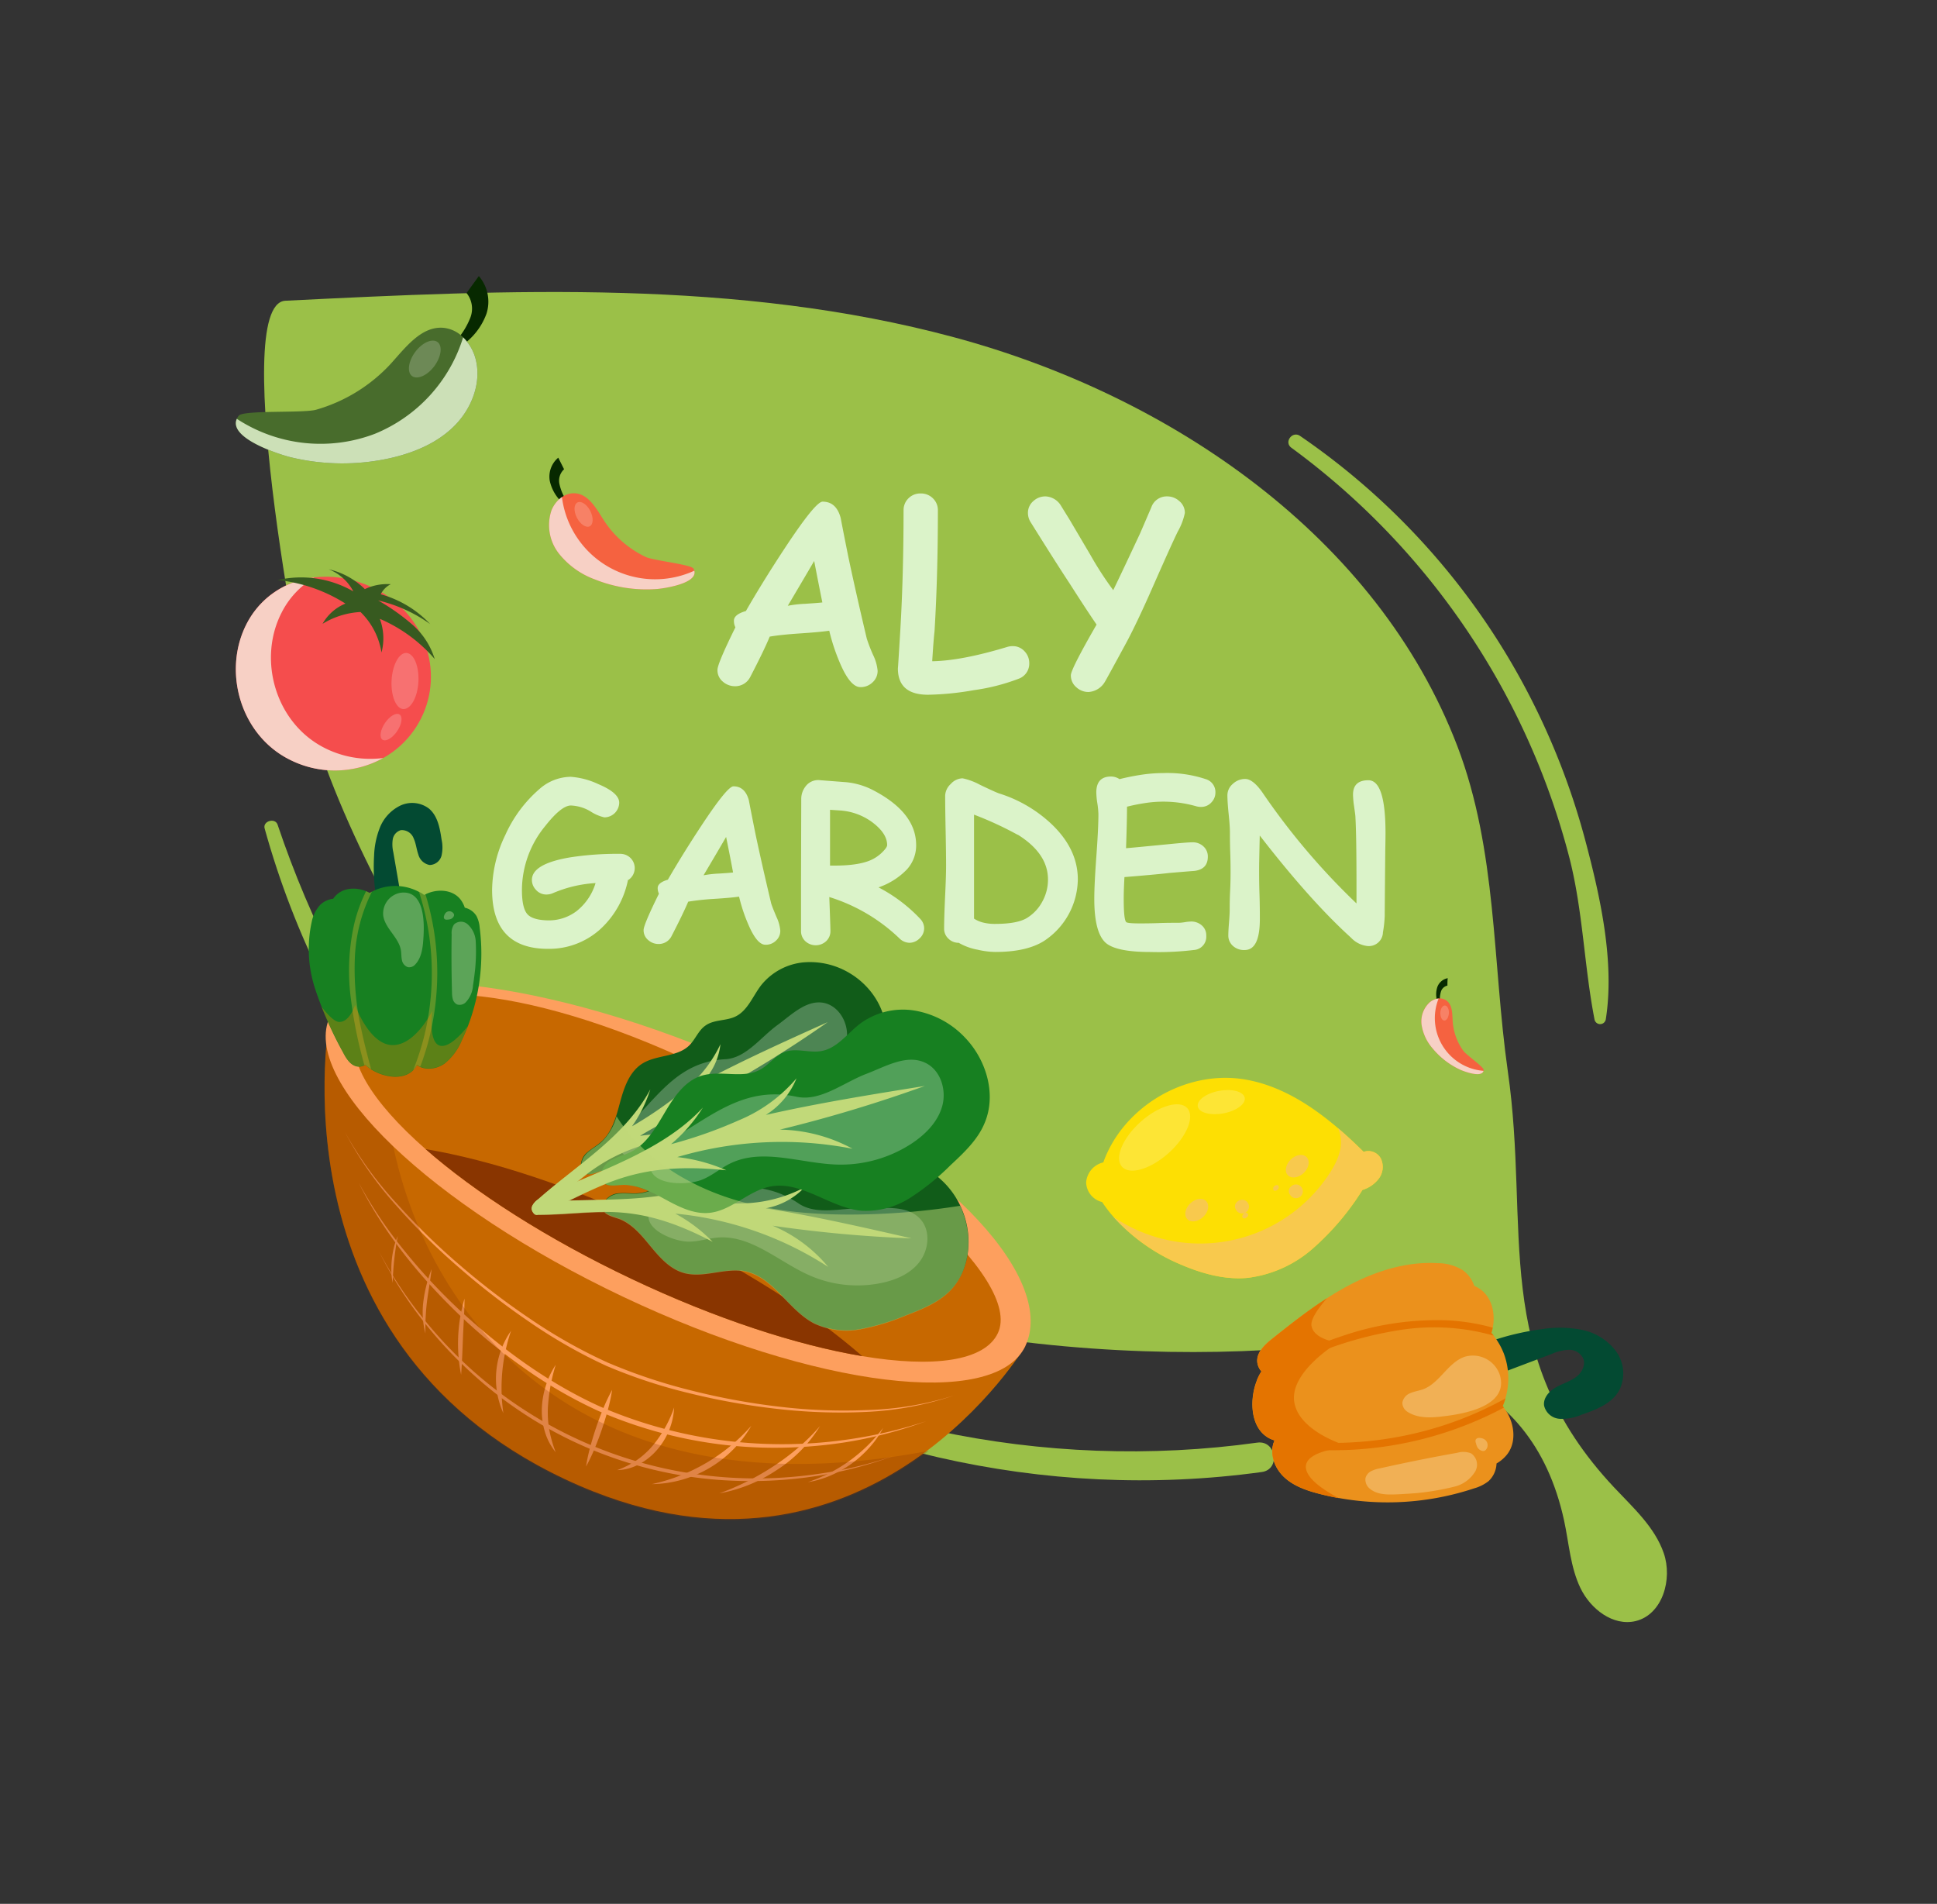 <svg xmlns="http://www.w3.org/2000/svg" viewBox="0 0 423.3 415.98"><rect x="0" y="0" width="423.3" height="415.98" fill="#333333" stroke="none"/><defs><style>.cls-1{isolation:isolate;}.cls-2{fill:#9bc048;}.cls-3{fill:#c76800;}.cls-4{fill:#fd9f5e;}.cls-5,.cls-6{fill:#893500;}.cls-11,.cls-5{opacity:0.25;}.cls-14,.cls-17,.cls-20,.cls-22,.cls-25,.cls-5,.cls-8{mix-blend-mode:multiply;}.cls-7{fill:#fddf03;}.cls-8{fill:#f8c94d;}.cls-11,.cls-18,.cls-9{fill:#fff;}.cls-18,.cls-9{opacity:0.2;}.cls-10{fill:#115c19;}.cls-11{mix-blend-mode:overlay;}.cls-12,.cls-14{fill:#c1d979;}.cls-13{fill:#178021;}.cls-14{opacity:0.5;}.cls-15{fill:#072900;}.cls-16{fill:#f56240;}.cls-17{fill:#f7d0c5;}.cls-18{mix-blend-mode:soft-light;}.cls-19{fill:#034a32;}.cls-20,.cls-22,.cls-23{opacity:0.3;}.cls-21{fill:#fdc53b;}.cls-22{fill:#fd8201;}.cls-23{fill:#fdf7db;}.cls-24{fill:#486c2c;}.cls-25{fill:#cce0b7;}.cls-26{fill:#f54d4d;}.cls-27{fill:#375a20;}.cls-28{fill:#eb911c;}.cls-29{fill:#e47400;}.cls-30{fill:#dbf3c9;}</style></defs><g class="cls-1"><g id="Layer_1" data-name="Layer 1"><path class="cls-2" d="M318.5,163.08c8.68,22.76,7.63,47.18,11,70.93,5,34.67-4.07,61.92,23.25,91,4.13,4.4,8.85,8.62,10.83,14.33s-.27,13.43-6.13,14.86c-4.93,1.19-9.87-2.64-12.07-7.21s-2.5-9.79-3.57-14.74c-7.29-33.57-36.6-38.85-65.37-37.26-53.11,2.94-132.77-8.48-165.42-55.42-16.23-23.33-32.54-50.24-41.66-77.19-2.79-8.27-19.65-96-7-96.67,49-2.43,98.87-4.76,146.19,8S301,117.28,318.5,163.08Z"/><path class="cls-2" d="M274.76,315.21c-46.43,6.47-95.68-3.58-135-29.53C102.07,260.77,75,222.77,60.66,180.18c-.53-1.57-3.28-.79-2.83.83,26,93.87,122.34,153.81,217.92,140.62C279.88,321.06,278.9,314.64,274.76,315.21Z"/><path class="cls-2" d="M346.65,184.42a157.3,157.3,0,0,0-13.12-33.76,154.62,154.62,0,0,0-49.42-55.41c-1.7-1.16-3.57,1.36-1.9,2.58A161.09,161.09,0,0,1,343,187.55c2.95,11.63,3.18,23.49,5.45,35.16a1.25,1.25,0,0,0,2.47,0C352.87,210.34,349.79,196.32,346.65,184.42Z"/><path class="cls-3" d="M72.11,222.08s-13.58,70.37,51.11,101q3.28,1.56,6.5,2.82c60.92,24.05,94.37-31.81,94.37-31.81Z"/><path class="cls-4" d="M78.38,258.4a96.4,96.4,0,0,0,10.21,15.15,124.71,124.71,0,0,0,12.49,13.3c9,8.22,19,15.45,30,20.45a100.33,100.33,0,0,0,53.5,7.32,99,99,0,0,0,17.8-4.09,93.88,93.88,0,0,1-17.72,4.62,100.23,100.23,0,0,1-18.32,1.14,96.61,96.61,0,0,1-35.69-8.05,100.33,100.33,0,0,1-15.92-9.19,119,119,0,0,1-14.21-11.62C91.71,279,83.84,269.36,78.38,258.4Z"/><path class="cls-4" d="M82.83,273.46a90.6,90.6,0,0,0,9,13.77,94.84,94.84,0,0,0,11.2,12A93.24,93.24,0,0,0,179.07,322a90.07,90.07,0,0,0,16-3.81,90.92,90.92,0,0,1-15.93,4.2,93.36,93.36,0,0,1-16.45,1.21,90,90,0,0,1-60.08-24,93,93,0,0,1-11.1-12.21A90.61,90.61,0,0,1,82.83,273.46Z"/><path class="cls-4" d="M75.38,247.36A80.5,80.5,0,0,0,86.74,263a146.21,146.21,0,0,0,13.86,13.52A162.36,162.36,0,0,0,116,288.26a112.29,112.29,0,0,0,16.83,9.47,120.17,120.17,0,0,0,18.33,6.11,148.12,148.12,0,0,0,19,3.5,119.07,119.07,0,0,0,19.34.75,69.31,69.31,0,0,0,19.05-3.2,70,70,0,0,1-19,3.6,120,120,0,0,1-19.42-.62A149.58,149.58,0,0,1,151,304.5a114.77,114.77,0,0,1-18.48-6.06,113,113,0,0,1-16.88-9.64,162.34,162.34,0,0,1-15.38-11.88,143.5,143.5,0,0,1-13.8-13.66A80.76,80.76,0,0,1,75.38,247.36Z"/><path class="cls-4" d="M86.92,270.08a64.94,64.94,0,0,0-1.11,10.21,13.25,13.25,0,0,1-.28-2.59,18.71,18.71,0,0,1,.11-2.59,20.32,20.32,0,0,1,.45-2.57A14.24,14.24,0,0,1,86.92,270.08Z"/><path class="cls-4" d="M94.32,277.3c-.25,2.38-.7,4.7-1,7a50,50,0,0,0-.35,7.05,18.28,18.28,0,0,1-.43-7.14A29.42,29.42,0,0,1,94.32,277.3Z"/><path class="cls-4" d="M101.51,283.75c0,2.81-.22,5.56-.33,8.32s-.2,5.52-.41,8.32a34.8,34.8,0,0,1,.74-16.64Z"/><path class="cls-4" d="M193,312a20.61,20.61,0,0,1-3,4.28,24.08,24.08,0,0,1-3.89,3.52,24.42,24.42,0,0,1-4.56,2.58,20.94,20.94,0,0,1-5,1.47,39,39,0,0,0,4.74-2,34.59,34.59,0,0,0,4.36-2.67,35.09,35.09,0,0,0,3.91-3.29A38.2,38.2,0,0,0,193,312Z"/><path class="cls-4" d="M179.2,311.59a30.06,30.06,0,0,1-9.48,9.63,33,33,0,0,1-12.53,5.08,56.76,56.76,0,0,0,11.95-6,51.78,51.78,0,0,0,5.32-4A44.19,44.19,0,0,0,179.2,311.59Z"/><path class="cls-4" d="M164.18,311.54a25.53,25.53,0,0,1-21.75,12.74,40.34,40.34,0,0,0,21.75-12.74Z"/><path class="cls-4" d="M147.32,307.53a15.27,15.27,0,0,1-3.68,9.2,13.7,13.7,0,0,1-3.95,3.19,10.61,10.61,0,0,1-4.83,1.3,18.88,18.88,0,0,0,4.3-2.18,18.41,18.41,0,0,0,3.48-3.17A26.53,26.53,0,0,0,147.32,307.53Z"/><path class="cls-4" d="M111.68,290.78a38.64,38.64,0,0,0-1.68,18,18.32,18.32,0,0,1,1.68-18Z"/><path class="cls-4" d="M121.44,298.22a39.43,39.43,0,0,0-1.72,9.6,22.55,22.55,0,0,0,.35,4.78,27.63,27.63,0,0,0,1.37,4.71,12.93,12.93,0,0,1-2.36-4.46,15.83,15.83,0,0,1-.67-5.07,18.48,18.48,0,0,1,.87-5A17.87,17.87,0,0,1,121.44,298.22Z"/><path class="cls-4" d="M133.77,303.69a37,37,0,0,1-.94,4.35c-.37,1.43-.82,2.84-1.29,4.24s-1,2.78-1.56,4.14a35.91,35.91,0,0,1-1.91,4,39.58,39.58,0,0,1,.94-4.35c.38-1.43.82-2.84,1.29-4.24s1-2.77,1.56-4.14A39.81,39.81,0,0,1,133.77,303.69Z"/><path class="cls-5" d="M86.65,215.23c-7.44.76-12.64,3.06-14.53,7.06h0a10.88,10.88,0,0,0-.79,6.31c-1.56,17.95-1,69.62,51.9,94.72q3.28,1.56,6.5,2.82C162.3,339,187,329,203,317,97,337.17,75.54,245.46,86.65,215.23Z"/><path class="cls-4" d="M72.12,222.08c-6.61,13.92,22.06,41.35,64,61.24s81.34,24.74,87.94,10.81-14.94-39.45-56.91-59.35S78.72,208.15,72.12,222.08Z"/><path class="cls-3" d="M78.16,224.94c-2.92,6.16,3,15.76,14.85,26.14,10.81,9.48,26.55,19.6,45,28.35s36.24,14.51,50.42,16.88c15.53,2.6,26.71,1.11,29.63-5,5.58-11.78-27.08-40.41-65.71-58.72S83.75,213.17,78.16,224.94Z"/><path class="cls-6" d="M93,251.08c10.81,9.48,26.55,19.6,45,28.35s36.24,14.51,50.42,16.88c-10.81-9.47-26.55-19.6-45-28.34S107.19,253.45,93,251.08Z"/><path class="cls-7" d="M257.86,276.22c4.62,2,9.66,3.44,14.68,3a26.42,26.42,0,0,0,14.6-6.64A57.54,57.54,0,0,0,297.74,260a7.08,7.08,0,0,0,3.62-2.53,4.28,4.28,0,0,0,.44-4.26,3.1,3.1,0,0,0-3.8-1.53c-1.78-1.76-3.64-3.51-5.59-5.17-6.07-5.18-12.93-9.49-20.66-10.7-12.72-2-26.29,6-30.64,18.17a4.86,4.86,0,0,0-3.75,4.36,4.54,4.54,0,0,0,3.49,4.3,30.59,30.59,0,0,0,2.5,3.26A41.16,41.16,0,0,0,257.86,276.22Z"/><path class="cls-8" d="M257.86,276.22c4.62,2,9.66,3.44,14.68,3a26.42,26.42,0,0,0,14.6-6.64A57.54,57.54,0,0,0,297.74,260a7.08,7.08,0,0,0,3.62-2.53,4.28,4.28,0,0,0,.44-4.26,3.1,3.1,0,0,0-3.8-1.53c-1.78-1.76-3.64-3.51-5.59-5.17a7.36,7.36,0,0,1,.57,2c.39,2.74-.86,5.45-2.36,7.77a33.77,33.77,0,0,1-47.27,9.63A41.16,41.16,0,0,0,257.86,276.22Z"/><path class="cls-9" d="M245.19,254.93c-1.69-1.89.13-6.28,4.07-9.81s8.51-4.85,10.2-3-.13,6.28-4.07,9.81S246.89,256.82,245.19,254.93Z"/><path class="cls-9" d="M261.76,241.76c-.25-1.36,1.84-2.89,4.67-3.41s5.33.15,5.58,1.51-1.84,2.89-4.67,3.41S262,243.11,261.76,241.76Z"/><path class="cls-8" d="M281.43,256.77c.77.83,2.33.61,3.47-.47s1.44-2.62.66-3.45-2.33-.61-3.47.48S280.65,256,281.43,256.77Z"/><path class="cls-8" d="M259.46,266.37c.78.83,2.33.61,3.48-.47s1.44-2.62.66-3.45-2.34-.61-3.48.48S258.68,265.55,259.46,266.37Z"/><path class="cls-8" d="M281.85,260.93a1.5,1.5,0,1,0,.33-1.72A1.27,1.27,0,0,0,281.85,260.93Z"/><path class="cls-8" d="M270.08,264.27a1.5,1.5,0,1,0,.33-1.72A1.28,1.28,0,0,0,270.08,264.27Z"/><path class="cls-8" d="M278.33,260.05c.19.21.58.15.87-.12a.63.63,0,0,0,.16-.86c-.19-.21-.58-.15-.87.12A.63.63,0,0,0,278.33,260.05Z"/><path class="cls-8" d="M271.59,266.09a.63.63,0,0,0,.87-.11.54.54,0,1,0-.71-.75C271.47,265.5,271.39,265.89,271.59,266.09Z"/><path class="cls-10" d="M139,256.18c3.09.73,6.39,1.59,9.35.46,3.89-1.47,6-5.88,9.71-7.7,5.32-2.59,11.7.93,17.54-.08a15.35,15.35,0,0,0,8.16-4.71,45.29,45.29,0,0,0,5.61-7.75c1.8-2.9,3.65-5.92,4.11-9.31.77-5.68-2.72-11.37-7.62-14.35a16.79,16.79,0,0,0-10.3-2.46,13.51,13.51,0,0,0-9.23,5c-1.82,2.36-2.92,5.53-5.61,6.83-2.08,1-4.71.62-6.59,2-1.52,1.07-2.17,3-3.5,4.31-2.66,2.61-7.16,2-10.3,4-2.77,1.76-3.94,5.17-4.8,8.34s-1.71,6.58-4.18,8.75c-.93.82-2,1.42-3,2.26a3.72,3.72,0,0,0-1.38,3.3c.56,2.72,3.24,1,4.78.68C134.19,255.13,136.72,255.63,139,256.18Z"/><path class="cls-11" d="M145.34,251.13c1.66-1.19,2.82-3,4.35-4.32,5.09-4.51,12.82-3.5,19.43-5.09a24.07,24.07,0,0,0,12.2-7.25c2.09-2.33,3.77-5.23,3.79-8.35s-2-6.39-5.11-7c-3.8-.7-7,2.59-10.11,4.86-3.68,2.67-6.86,7.22-11.41,7.46-9.87.51-14.38,7.65-20.11,13.35-1.74,1.72-4.85,5.24-2,7.51C138.54,254.06,143.39,252.53,145.34,251.13Z"/><path class="cls-12" d="M117.66,265.25c-.63.46-1.53-.45-1.46-1.23a3.2,3.2,0,0,1,1.29-1.9c4.33-3.83,9-7.2,13.43-11s8.48-8,11.2-13.11a29.3,29.3,0,0,1-4,8.08,84.1,84.1,0,0,0,11-7.58,28.32,28.32,0,0,0,8.32-10.35,14.29,14.29,0,0,1-3.72,8.1c8.89-4.71,18-8.81,27.18-12.94A260.28,260.28,0,0,1,157,238.24a29.42,29.42,0,0,1,14-.12,68.66,68.66,0,0,0-31.12,10.06,31.25,31.25,0,0,1,9.46,0C130.92,251.15,127,258.26,117.66,265.25Z"/><path class="cls-10" d="M141.6,271.54c2.19,2.65,4.48,5.54,7.77,6.5,4.32,1.27,9-1.19,13.4-.31,6.29,1.24,9.49,8.45,15.18,11.38a16.57,16.57,0,0,0,10.12,1.27,50.25,50.25,0,0,0,9.9-3c3.45-1.33,7-2.73,9.62-5.35,4.38-4.4,5.08-11.59,2.79-17.36a18.1,18.1,0,0,0-7.27-8.84,14.58,14.58,0,0,0-11.22-1.73c-3.11.85-6.13,2.86-9.29,2.22-2.45-.49-4.48-2.53-7-2.6-2-.06-3.83,1.18-5.82,1.44-4,.51-7.49-2.95-11.51-3.27-3.54-.29-6.77,1.88-9.58,4s-5.77,4.57-9.32,4.83c-1.34.1-2.69-.12-4,0a4,4,0,0,0-3.34,1.95c-1.3,2.71,2.11,3,3.67,3.7C138.11,267.47,140,269.55,141.6,271.54Z"/><path class="cls-11" d="M150.33,271.29c2.22.06,4.37-.72,6.58-.89,7.33-.56,13.35,5.36,20.08,8.3a26,26,0,0,0,15.26,1.7c3.32-.63,6.66-2,8.72-4.72s2.42-6.85.13-9.34c-2.82-3.07-7.72-2.32-11.89-2.4-4.93-.1-10.64,1.75-14.71-1-8.86-6-17.41-2.79-26.07-1.62-2.62.36-7.61,1.36-6.62,5.19C142.55,269.38,147.74,271.23,150.33,271.29Z"/><path class="cls-12" d="M117.24,265.4c-.84,0-1-1.38-.45-2a3.42,3.42,0,0,1,2.34-.8c6.24-.48,12.51-.31,18.75-.7s12.55-1.36,18.22-4a32.12,32.12,0,0,1-8.68,4.4,92,92,0,0,0,14.46.64,30.47,30.47,0,0,0,13.94-3.5,15.51,15.51,0,0,1-8.5,4.57c10.74,1.74,21.28,4.15,31.89,6.57a283,283,0,0,1-30.37-2.77,31.76,31.76,0,0,1,12.14,9,74.36,74.36,0,0,0-33.41-11.64,33.73,33.73,0,0,1,8.17,6.17C137.88,261.89,129.89,265.49,117.24,265.4Z"/><path class="cls-13" d="M144.56,261.62c3.27,1.78,6.75,3.75,10.45,3.39,4.86-.48,8.55-4.85,13.35-5.76,6.83-1.3,13,4.65,19.89,5.29a18,18,0,0,0,10.69-2.84,53.12,53.12,0,0,0,8.73-7.06c2.93-2.73,6-5.58,7.51-9.28,2.61-6.2.4-13.72-4.24-18.59A19.64,19.64,0,0,0,200,220.83a15.78,15.78,0,0,0-12,2.81c-2.79,2.12-5,5.37-8.45,6-2.66.5-5.53-.73-8.07.21-2.05.76-3.38,2.75-5.28,3.82-3.81,2.14-8.72.08-12.9,1.38-3.67,1.15-6,4.64-8,8s-4,6.93-7.42,8.64c-1.31.64-2.76,1-4,1.65a4.37,4.37,0,0,0-2.57,3.31c-.2,3.25,3.35,2.18,5.2,2.23C139.39,259,142.1,260.29,144.56,261.62Z"/><path class="cls-11" d="M153.23,257.83c2.26-.84,4.11-2.5,6.26-3.57,7.14-3.54,15.6,0,23.57.2a28.31,28.31,0,0,0,16-4.49c3.08-2,5.87-4.76,6.85-8.29s-.35-7.86-3.66-9.44c-4.09-2-8.71.79-12.94,2.4-5,1.91-10,6.09-15.21,5-11.34-2.45-18.64,4.26-26.87,8.95-2.5,1.42-7.1,4.46-4.55,7.91C144.64,259.06,150.6,258.82,153.23,257.83Z"/><path class="cls-12" d="M117.56,265.34c-.85.34-1.6-1-1.27-1.83a3.71,3.71,0,0,1,2-1.77c6.08-3,12.46-5.38,18.58-8.31S149,247,153.6,242a34.27,34.27,0,0,1-6.95,8,98.22,98.22,0,0,0,14.81-5.22,33.16,33.16,0,0,0,12.6-9.17,16.78,16.78,0,0,1-6.7,8c11.51-2.61,23.09-4.46,34.74-6.33a306.76,306.76,0,0,1-31.67,9.54A34.48,34.48,0,0,1,186.31,251,80.61,80.61,0,0,0,148,252.82a36.54,36.54,0,0,1,10.72,2.88C136.9,253.43,130.31,260.29,117.56,265.34Z"/><path class="cls-14" d="M209.83,263.46a155.28,155.28,0,0,1-21.85,1.9c-9.16.15-18.42-.52-27.19-3.14S143.7,254.91,137.73,248a35.93,35.93,0,0,1-3-4.1,12.29,12.29,0,0,1-3.29,5.65c-.93.82-2.05,1.42-3,2.26a4.15,4.15,0,0,0-1.41,2.64c-3.2,2.56-6.47,5-9.53,7.76l-.36.32a2.47,2.47,0,0,0-.84,1.06,1.31,1.31,0,0,0-.07.44.31.31,0,0,1,0,.08,1.4,1.4,0,0,0,.47,1.08l0,.05a.67.67,0,0,0,.52.25c5.44,0,10-.61,14.89-.6.78.88,2.55,1.17,3.56,1.61,2.42,1.06,4.27,3.14,5.91,5.13,2.19,2.64,4.48,5.53,7.77,6.5,4.32,1.27,9-1.19,13.4-.32,6.28,1.25,9.49,8.45,15.18,11.39a16.53,16.53,0,0,0,10.11,1.26,48.75,48.75,0,0,0,9.9-3c3.45-1.33,7-2.72,9.62-5.34,4.38-4.4,5.08-11.59,2.79-17.36C210.22,264.28,210,263.87,209.83,263.46Zm-81.52-6.91c1,.19,2.25-.42,3.23-.72a.3.3,0,0,0,0,.1l-5.27,2.27C126.91,257.64,127.6,257.09,128.31,256.55Zm11.09,4.25c-1.34.1-2.69-.12-4,0a4.46,4.46,0,0,0-2.94,1.36c-2.69.07-5.38.11-8.06.2,2.66-1.28,5.21-2.53,7.93-3.63,1.14.57,3,.14,4.24.17a14.15,14.15,0,0,1,5.27,1.38A9.66,9.66,0,0,1,139.4,260.8Z"/><path class="cls-15" d="M314.1,218.82l.56-.08a6,6,0,0,1,.23-2.07,1.92,1.92,0,0,1,1.42-1.32c0-.55,0-1.07.07-1.62a3,3,0,0,0-2.27,1.92A5.12,5.12,0,0,0,314.1,218.82Z"/><path class="cls-16" d="M310.68,224a10.19,10.19,0,0,0,2.33,5,17.19,17.19,0,0,0,6.05,4.71c.63.29,4.72,1.9,5.14.27a1.18,1.18,0,0,0,0-.28c0-.58-3.84-3.27-4.41-4.09a12.42,12.42,0,0,1-2.32-6.34c-.12-1.72,0-3.79-1.48-4.73a2.49,2.49,0,0,0-1.64-.37,3.67,3.67,0,0,0-1.93.82A5.65,5.65,0,0,0,310.68,224Z"/><path class="cls-17" d="M310.68,224a10.19,10.19,0,0,0,2.33,5,17.19,17.19,0,0,0,6.05,4.71c.63.29,4.72,1.9,5.14.27a11.55,11.55,0,0,1-9.81-15.81,3.67,3.67,0,0,0-1.93.82A5.65,5.65,0,0,0,310.68,224Z"/><path class="cls-18" d="M314.76,221.31c0,.91.36,1.66.87,1.68s.94-.71,1-1.62-.36-1.65-.87-1.67S314.79,220.41,314.76,221.31Z"/><path class="cls-15" d="M122.9,109.83l.79-.61a10.51,10.51,0,0,1-1.42-3.41,3.39,3.39,0,0,1,1-3.28L122,100a5.41,5.41,0,0,0-1.87,5A9.05,9.05,0,0,0,122.9,109.83Z"/><path class="cls-16" d="M122.1,120.9a17.86,17.86,0,0,0,7.93,5.71,30.31,30.31,0,0,0,13.48,2.09c1.23-.09,9-1.12,8.22-4a2,2,0,0,0-.19-.47c-.49-.89-8.78-1.76-10.39-2.52a22.23,22.23,0,0,1-9.08-7.86c-1.67-2.56-3.35-5.85-6.4-6.07a4.49,4.49,0,0,0-2.87.85,6.58,6.58,0,0,0-2.29,2.94A10.06,10.06,0,0,0,122.1,120.9Z"/><path class="cls-17" d="M122.1,120.9a17.86,17.86,0,0,0,7.93,5.71,30.31,30.31,0,0,0,13.48,2.09c1.23-.09,9-1.12,8.22-4A20.53,20.53,0,0,1,122.8,108.6a6.58,6.58,0,0,0-2.29,2.94A10.06,10.06,0,0,0,122.1,120.9Z"/><path class="cls-18" d="M126.08,113.14c.74,1.43,2,2.26,2.8,1.85s.85-1.92.11-3.36-2-2.26-2.8-1.84S125.34,111.7,126.08,113.14Z"/><path class="cls-19" d="M81.75,187a18.37,18.37,0,0,1,1.36-6.4A9.11,9.11,0,0,1,87.53,176a6.08,6.08,0,0,1,6.21.67c1.9,1.58,2.39,4.27,2.75,6.72a8.11,8.11,0,0,1,0,3.57A2.75,2.75,0,0,1,93.88,189a3.16,3.16,0,0,1-2.47-2.33c-.4-1.13-.5-2.37-1-3.46a2.77,2.77,0,0,0-2.79-1.83,2.51,2.51,0,0,0-1.79,2,7.45,7.45,0,0,0,.12,2.82q1.28,7.38,2.54,14.76a11.5,11.5,0,0,1,.25,3.09c-.15,1.47-1,3.09-2.67,3.22s-1.69-1.47-2-2.63a59.34,59.34,0,0,1-2.2-11.2A41.45,41.45,0,0,1,81.75,187Z"/><path class="cls-13" d="M68.12,201.43A7.68,7.68,0,0,1,70,197.68a5,5,0,0,1,2.82-1.31,4.92,4.92,0,0,1,.69-.82c1.87-1.81,5-1.72,7.27-.45a11.07,11.07,0,0,1,11.91.46l.45-.23c2.39-1.13,5.57-1,7.33,1a5.88,5.88,0,0,1,1.1,2,4,4,0,0,1,2.56,1.82,6.6,6.6,0,0,1,.69,2.47,44.29,44.29,0,0,1-3.88,24.66,12.79,12.79,0,0,1-3.75,5.08c-1.73,1.23-4.23,1.62-6,.4l-.07-.06a5.11,5.11,0,0,1-.28.46c-2.39,3.6-8.48,2-11-.5a2.66,2.66,0,0,1-1.57.4c-1.61-.13-2.62-1.75-3.35-3.19a82.54,82.54,0,0,1-6-13.65A27.81,27.81,0,0,1,68.12,201.43Z"/><g class="cls-20"><path class="cls-21" d="M80,194.73a6.82,6.82,0,0,1,.77.37l.52-.28A35.22,35.22,0,0,0,77.56,209,60.86,60.86,0,0,0,79,225.12c.61,2.86,1.34,5.69,2.11,8.51a7.35,7.35,0,0,1-1.28-1l-.2.11a98,98,0,0,1-3-14.89,46.66,46.66,0,0,1,.77-15.94A33.7,33.7,0,0,1,80,194.73Z"/><path class="cls-21" d="M91.57,194.9a11.35,11.35,0,0,1,1.12.66l.29-.15a58,58,0,0,1,2.55,15.36,58.68,58.68,0,0,1-2,17.09q-.72,2.64-1.69,5.21a3.94,3.94,0,0,1-.63-.36l-.07-.06a5.11,5.11,0,0,1-.28.46,4.81,4.81,0,0,1-.56.69,55.49,55.49,0,0,0,3.57-13.62,57.89,57.89,0,0,0-.25-16.83A57.2,57.2,0,0,0,91.57,194.9Z"/></g><path class="cls-22" d="M70.28,220c1.33,1.71,2.81,3.25,3.82,3.29,2.33.09,3.49-3.7,3.49-3.7s3.09,8.66,8.14,8.76,8.74-7.49,8.74-7.49-1,7.34,1.92,7.66c1.87.2,4.29-2.37,5.82-4.29-.38,1-.81,2-1.27,3a12.79,12.79,0,0,1-3.75,5.08c-1.73,1.23-4.23,1.62-6,.4l-.07-.06a5.11,5.11,0,0,1-.28.46c-2.39,3.6-8.48,2-11-.5a2.66,2.66,0,0,1-1.57.4c-1.61-.13-2.62-1.75-3.35-3.19C73.27,226.61,71.62,223.39,70.28,220Z"/><path class="cls-23" d="M103.37,215.3a5.87,5.87,0,0,1-1.63,3.74,1.86,1.86,0,0,1-1.87.42,1.76,1.76,0,0,1-.9-1.09,5.39,5.39,0,0,1-.19-1.45q-.18-6.39-.08-12.79a3.32,3.32,0,0,1,.53-2.15,2.21,2.21,0,0,1,3,0,5.41,5.41,0,0,1,1.73,3.63,41.12,41.12,0,0,1-.13,6.18C103.7,212.93,103.56,214.12,103.37,215.3Z"/><path class="cls-23" d="M97.47,199.39a1.56,1.56,0,0,0-.43.76.65.65,0,0,0,.1.65.76.76,0,0,0,.58.14,2.6,2.6,0,0,0,.78-.13c.46-.17,1-.81.57-1.28A1.1,1.1,0,0,0,97.47,199.39Z"/><path class="cls-23" d="M87.57,195.06a4.59,4.59,0,0,0-3.82,5c.4,2.83,3.39,4.74,3.86,7.57.12.7.07,1.42.22,2.12a2,2,0,0,0,1.29,1.57,1.73,1.73,0,0,0,1.6-.56c1.53-1.6,1.7-4,1.83-6.11C92.76,201.18,92.66,194.43,87.57,195.06Z"/><path class="cls-15" d="M100.74,75.61c-.35-.39-.71-.77-1.07-1.16a16.78,16.78,0,0,0,3.1-5,5.45,5.45,0,0,0-.81-5.42c.91-1.27,1.77-2.45,2.68-3.71a8.57,8.57,0,0,1,1.67,8.23A14.42,14.42,0,0,1,100.74,75.61Z"/><path class="cls-24" d="M99.18,93.17c-3.74,3.69-8.79,5.77-13.9,6.93a48.2,48.2,0,0,1-21.67-.17c-1.91-.45-13.8-4.06-11.86-8.42a3.39,3.39,0,0,1,.42-.68c1-1.28,14.22-.52,16.93-1.31a35.45,35.45,0,0,0,16.26-10c3.27-3.6,6.73-8.32,11.58-7.89a7.05,7.05,0,0,1,4.27,2.07,10.27,10.27,0,0,1,2.84,5.2C105.16,84,102.92,89.5,99.18,93.17Z"/><path class="cls-25" d="M99.18,93.17c-3.74,3.69-8.79,5.77-13.9,6.93a48.2,48.2,0,0,1-21.67-.17c-1.91-.45-13.8-4.06-11.86-8.42a33.37,33.37,0,0,0,30.16,3.28,33.4,33.4,0,0,0,19.3-21.08,10.27,10.27,0,0,1,2.84,5.2C105.16,84,102.92,89.5,99.18,93.17Z"/><path class="cls-18" d="M94.92,80c-1.53,2.06-3.71,3-4.86,2.18s-.85-3.22.68-5.28,3.71-3,4.86-2.18S96.45,77.92,94.92,80Z"/><path class="cls-26" d="M53.8,136.49c-5.17,10.29-1.24,24.09,9.46,29.47S86.79,167.34,92,157s.73-23-10-28.35S59,126.2,53.8,136.49Z"/><path class="cls-17" d="M53.8,136.49c-5.17,10.29-1.24,24.09,9.46,29.47a21.83,21.83,0,0,0,20.5-.34,22.08,22.08,0,0,1-12.83-2.2C60.23,158,56.3,144.24,61.47,134a18.6,18.6,0,0,1,7.2-7.77A18.68,18.68,0,0,0,53.8,136.49Z"/><path class="cls-9" d="M88.82,142.67c1.62.08,2.79,2.89,2.62,6.26s-1.63,6-3.25,6-2.8-2.89-2.62-6.26S87.2,142.58,88.82,142.67Z"/><path class="cls-9" d="M87.33,156.12c.73.5.48,2.13-.55,3.65s-2.48,2.35-3.2,1.85-.48-2.13.55-3.65S86.6,155.62,87.33,156.12Z"/><path class="cls-27" d="M83.21,129.85A23.39,23.39,0,0,1,94,136.35a32.37,32.37,0,0,0-11.37-5.16,46.55,46.55,0,0,1,7.42,5.23A16.37,16.37,0,0,1,95,144a33,33,0,0,0-12-8.79,12.1,12.1,0,0,1,.37,7.36,15.8,15.8,0,0,0-4.59-8.85,17.65,17.65,0,0,0-8.29,2.58,10.15,10.15,0,0,1,5-4.42,34.4,34.4,0,0,0-14.81-5.14,22.92,22.92,0,0,1,16.54,2.48,10.46,10.46,0,0,0-5.4-4.84,16.52,16.52,0,0,1,7.91,4.34,11.3,11.3,0,0,1,5.67-1.07A4.79,4.79,0,0,0,83.21,129.85Z"/><path class="cls-19" d="M336.93,290.42a25,25,0,0,1,8.88.17,12.34,12.34,0,0,1,7.36,4.68,8.22,8.22,0,0,1,.72,8.44c-1.62,3-5.08,4.29-8.26,5.4a10.89,10.89,0,0,1-4.75.9,3.74,3.74,0,0,1-3.45-2.92c-.2-1.62,1.07-3.07,2.47-3.89s3-1.27,4.36-2.21,2.34-2.67,1.72-4.18a3.4,3.4,0,0,0-3.12-1.88,10,10,0,0,0-3.73.89l-19,7.19a15.63,15.63,0,0,1-4.06,1.13c-2,.18-4.37-.59-5-2.73s1.52-2.63,3-3.38a80.63,80.63,0,0,1,14.36-5.83A57.31,57.31,0,0,1,336.93,290.42Z"/><path class="cls-28" d="M314.21,276a10.42,10.42,0,0,1,5.48,1.55,6.78,6.78,0,0,1,2.48,3.41,6.83,6.83,0,0,1,1.27.7c2.9,2,3.57,6.22,2.48,9.59a15.16,15.16,0,0,1,2.76,4.61,15.47,15.47,0,0,1-.31,11.38l.42.53c2.12,2.9,2.77,7.17.58,10a8.11,8.11,0,0,1-2.33,2,5.49,5.49,0,0,1-1.77,3.88,9.08,9.08,0,0,1-3.11,1.55,60.08,60.08,0,0,1-33.87,1.18c-2.8-.72-5.64-1.7-7.73-3.69s-3.25-5.21-2.08-7.85l.06-.11-.68-.25c-5.41-2.26-4.91-10.78-2.18-14.81a3.64,3.64,0,0,1-.93-2c-.24-2.17,1.66-3.93,3.38-5.28,5.31-4.18,10.67-8.38,16.64-11.54S307.46,275.59,314.21,276Z"/><path class="cls-29" d="M326.21,290.09a11,11,0,0,1-.29,1.13c.17.2.34.4.5.61a47.59,47.59,0,0,0-19.83-1.32,81.81,81.81,0,0,0-21.14,6.11c-3.65,1.54-7.23,3.24-10.79,5a10.12,10.12,0,0,1,1-2l-.19-.24a134.06,134.06,0,0,1,19.06-7.86A63.49,63.49,0,0,1,316,288.48,45.27,45.27,0,0,1,326.21,290.09Z"/><path class="cls-29" d="M329,305.55a16.44,16.44,0,0,1-.6,1.66c.1.11.18.23.27.34a79.56,79.56,0,0,1-43.09,9.12c-2.48-.18-4.94-.49-7.38-.91a6.46,6.46,0,0,1,.31-.94l.06-.11-.68-.25a6.32,6.32,0,0,1-1.06-.57,74.38,74.38,0,0,0,19.06,1.24,78.19,78.19,0,0,0,22.37-4.66A77.11,77.11,0,0,0,329,305.55Z"/><path class="cls-29" d="M290,283.65c-1.94,2.22-3.6,4.58-3.4,6,.48,3.11,5.84,3.68,5.84,3.68s-10.75,6.36-9.58,13.11,12.23,9.72,12.23,9.72-10.05.49-9.71,4.53c.21,2.54,4.26,5.11,7.22,6.66-1.44-.26-2.87-.57-4.28-.94-2.8-.72-5.64-1.7-7.73-3.69s-3.25-5.21-2.08-7.85l.06-.11-.68-.25c-5.41-2.26-4.91-10.78-2.18-14.81a3.64,3.64,0,0,1-.93-2c-.24-2.17,1.66-3.93,3.38-5.28C282,289.34,285.86,286.3,290,283.65Z"/><path class="cls-23" d="M304.81,326.53c-1.88.06-3.93,0-5.4-1.21a2.52,2.52,0,0,1-1-2.38,2.38,2.38,0,0,1,1.22-1.49,6.9,6.9,0,0,1,1.88-.61q8.47-1.9,17-3.42a4.55,4.55,0,0,1,3,.15,3,3,0,0,1,.84,4,7.32,7.32,0,0,1-4.39,3.23,56.63,56.63,0,0,1-8.26,1.43C308.06,326.36,306.44,326.47,304.81,326.53Z"/><path class="cls-23" d="M324.5,314.56a2,2,0,0,0-1.12-.37.92.92,0,0,0-.85.29,1,1,0,0,0,0,.81,3.6,3.6,0,0,0,.37,1c.35.57,1.34,1.12,1.85.44A1.51,1.51,0,0,0,324.5,314.56Z"/><path class="cls-23" d="M327.71,300.26a6.22,6.22,0,0,0-7.62-3.81c-3.68,1.26-5.45,5.74-9.09,7.1-.91.33-1.89.45-2.78.84a2.7,2.7,0,0,0-1.76,2.11,2.36,2.36,0,0,0,1.16,2c2.53,1.62,5.79,1.23,8.61.86C320.9,308.75,329.87,306.88,327.71,300.26Z"/><path class="cls-30" d="M187.94,150.13c-1.41-.06-2.84-1.72-4.27-5a43.23,43.23,0,0,1-2.45-7.32q-2,.3-6.5.6c-2.83.19-5,.43-6.51.69q-1.23,3-4.3,8.9a3.67,3.67,0,0,1-3.28,1.94,4,4,0,0,1-2.66-1,3.22,3.22,0,0,1-1.18-2.57q0-1.37,3.92-9.3a3.15,3.15,0,0,1-.32-1.56q.11-1.29,2.61-2,3.81-6.61,8.49-13.71,6.72-10.2,8.28-10.19,3,0,3.95,3.57.54,2.88,1.7,8.63,1.64,7.74,4,17.72a35.91,35.91,0,0,0,1.37,3.55,10,10,0,0,1,1,3.46,3.36,3.36,0,0,1-1.17,2.61A3.67,3.67,0,0,1,187.94,150.13Zm-10-27.58q-2.1,3.6-5.78,9.81a25.5,25.5,0,0,1,3.76-.43c2-.13,3.27-.23,3.79-.3Q179,128.14,177.92,122.55Z"/><path class="cls-30" d="M222.62,148.3a44.08,44.08,0,0,1-9.81,2.5,62.7,62.7,0,0,1-10,1q-6.6,0-6.59-5.78,0,.45.54-8.52.69-11.67.7-26a3.58,3.58,0,0,1,1.06-2.61,3.63,3.63,0,0,1,2.67-1.07,3.67,3.67,0,0,1,2.69,1.07,3.56,3.56,0,0,1,1.08,2.61q0,14.33-.73,26.4c-.16,1.43-.33,3.63-.51,6.58q6.38-.1,16.34-3.11a4,4,0,0,1,1.19-.19,3.43,3.43,0,0,1,2.74,1.23,3.71,3.71,0,0,1,.94,2.48A3.5,3.5,0,0,1,222.62,148.3Z"/><path class="cls-30" d="M257.38,116.15q-1.38,2.82-5.51,12.2-3.45,7.85-5.86,12.31-4.2,7.74-4.49,8.2a4.47,4.47,0,0,1-3.66,2.34,3.85,3.85,0,0,1-2.6-1,3.36,3.36,0,0,1-1.24-2.66q0-1.32,5.62-11.07-2.07-3-5.94-9.06Q230.79,123,225.17,114a3.8,3.8,0,0,1-.53-1.91,3.36,3.36,0,0,1,1.21-2.63,3.82,3.82,0,0,1,2.63-1,4.15,4.15,0,0,1,3.23,1.8l2,3.23q.19.32,4.63,7.85a73.51,73.51,0,0,0,4.94,7.61q2-4.12,5.89-12.45c.54-1.24,1.34-3.11,2.42-5.62a3.56,3.56,0,0,1,3.49-2.42,3.91,3.91,0,0,1,2.61,1,3.3,3.3,0,0,1,1.24,2.63A13.7,13.7,0,0,1,257.38,116.15Z"/><path class="cls-30" d="M137.24,192.24A19.86,19.86,0,0,1,131,203.19a16.68,16.68,0,0,1-11.24,4.13q-6.1,0-9.16-3.23t-3.06-9.67a28.25,28.25,0,0,1,2.9-12,28.78,28.78,0,0,1,7.43-10,10.47,10.47,0,0,1,6.85-2.69,17,17,0,0,1,6.06,1.61q4.54,1.91,4.54,4.06a3.26,3.26,0,0,1-3.26,3.19,9.27,9.27,0,0,1-3-1.29,9,9,0,0,0-4.3-1.3q-2.07,0-5.58,4.45a22.13,22.13,0,0,0-5.12,14q0,3.83,1.12,5.21t4.62,1.44a10,10,0,0,0,6.17-2,12.3,12.3,0,0,0,4.18-6.15,27.7,27.7,0,0,0-9.27,2.18,3.53,3.53,0,0,1-1.43.32,3,3,0,0,1-2.36-1.06,3.09,3.09,0,0,1-.85-2.13q0-3.51,8.31-4.92a67.19,67.19,0,0,1,10.92-.78,3.19,3.19,0,0,1,2.31.9,3.11,3.11,0,0,1-.45,4.8Z"/><path class="cls-30" d="M167.25,206.42c-1.21,0-2.43-1.47-3.65-4.27a36.43,36.43,0,0,1-2.09-6.24c-1.13.17-3,.34-5.56.5a55.75,55.75,0,0,0-5.55.6c-.71,1.68-1.93,4.22-3.68,7.6a3.12,3.12,0,0,1-2.8,1.65,3.37,3.37,0,0,1-2.27-.86,2.75,2.75,0,0,1-1-2.19q0-1.17,3.35-7.94a2.8,2.8,0,0,1-.27-1.33c.06-.74.8-1.31,2.22-1.73q3.27-5.64,7.26-11.7,5.73-8.7,7.07-8.7c1.68,0,2.81,1,3.37,3.05.31,1.64.79,4.09,1.45,7.37q1.4,6.61,3.42,15.13.17.63,1.17,3a8.65,8.65,0,0,1,.83,3,2.88,2.88,0,0,1-1,2.22A3.11,3.11,0,0,1,167.25,206.42Zm-8.57-23.55q-1.78,3.07-4.93,8.38a23,23,0,0,1,3.21-.37c1.72-.1,2.8-.19,3.24-.25C159.83,188.64,159.33,186.05,158.68,182.87Z"/><path class="cls-30" d="M198.79,206a3.24,3.24,0,0,1-2.27-1A38.61,38.61,0,0,0,181.23,196c.17,4.45.25,6.93.25,7.42a3,3,0,0,1-.92,2.21,3.35,3.35,0,0,1-4.59,0,3,3,0,0,1-.92-2.21c0-1.15,0-2.87,0-5.16s0-4,0-5.15l.05-18.53a4.43,4.43,0,0,1,.9-2.7,3.44,3.44,0,0,1,3.23-1.41l5.72.44a16.2,16.2,0,0,1,5.46,1.54q9.81,4.94,9.8,12.23a7.76,7.76,0,0,1-2.05,5.32,15.68,15.68,0,0,1-6.17,3.89,34.13,34.13,0,0,1,9.16,6.93,3,3,0,0,1,.81,2,3,3,0,0,1-1,2.22A3.19,3.19,0,0,1,198.79,206Zm-14.72-28.88-2.68-.18v12.19l1,0c3.75,0,6.52-.47,8.33-1.4a8.57,8.57,0,0,0,2.15-1.58c.65-.66,1-1.16,1-1.5,0-1.71-1.08-3.36-3.26-5A13.25,13.25,0,0,0,184.07,177.13Z"/><path class="cls-30" d="M209.51,206a3.12,3.12,0,0,1-2.27-.93,2.92,2.92,0,0,1-.92-2.19q0-2.29.21-6.88c.15-3.07.22-5.36.22-6.89q0-2.55-.1-7.65t-.1-7.64a3.64,3.64,0,0,1,1.21-2.51,3.58,3.58,0,0,1,2.6-1.25,14,14,0,0,1,3.81,1.42c2.37,1.13,3.78,1.77,4.22,1.9a29.48,29.48,0,0,1,11.48,6.75q5.67,5.44,5.67,12a16.31,16.31,0,0,1-7.3,13.41Q224.43,208,217.52,208a17.69,17.69,0,0,1-3.86-.49A12.88,12.88,0,0,1,209.51,206Zm12.9-23.59a75.41,75.41,0,0,0-9.55-4.41v22.72a6.63,6.63,0,0,0,2,.86,10.42,10.42,0,0,0,2.59.29q5,0,7.11-1.38a9.36,9.36,0,0,0,3.25-3.55,9.84,9.84,0,0,0,1.21-4.69Q229.07,186.52,222.41,182.37Z"/><path class="cls-30" d="M262.42,176.31a3.65,3.65,0,0,1-1-.14,26.07,26.07,0,0,0-10.93-.74,42,42,0,0,0-4.2.83q0,3.06-.21,9.07c.86-.06,3.85-.35,9-.85,2.92-.29,4.77-.44,5.55-.44a3.38,3.38,0,0,1,2.32.86,2.94,2.94,0,0,1,1,2.29q0,2.73-2.91,3.1c-1.23.09-3,.24-5.49.45-2.17.25-5.45.55-9.82.9-.11,1.94-.16,3.51-.16,4.71,0,3,.17,4.7.53,5.11.16.2,1.13.3,2.89.3.95,0,2.38,0,4.29-.07s3.34-.06,4.29-.06a10.15,10.15,0,0,0,1.36-.14,10,10,0,0,1,1.33-.14,3.48,3.48,0,0,1,2.27.76,2.85,2.85,0,0,1,1.08,2.38,2.89,2.89,0,0,1-2.69,3.08,64.1,64.1,0,0,1-9.52.44c-5,0-8.24-.68-9.76-2q-2.51-2.24-2.5-9.64c0-2.06.15-5.13.45-9.24s.45-7.18.45-9.22a18.52,18.52,0,0,0-.23-2.38,16.74,16.74,0,0,1-.23-2.37q0-3.49,3.21-3.49a3.29,3.29,0,0,1,1.86.57,51.23,51.23,0,0,1,5.06-1,33.33,33.33,0,0,1,4.53-.33,26.64,26.64,0,0,1,9.26,1.33,2.94,2.94,0,0,1,2.11,2.92,3.07,3.07,0,0,1-.83,2.11A3,3,0,0,1,262.42,176.31Z"/><path class="cls-30" d="M302.61,200.09a26.16,26.16,0,0,1-.39,3.62,3.09,3.09,0,0,1-3.35,3,5.77,5.77,0,0,1-3.62-1.82q-8.85-8-19.95-22.33-.14,6-.14,7.32c0,1.21,0,3,.08,5.46s.08,4.26.08,5.47q0,6.76-3.31,6.77a3.58,3.58,0,0,1-2.68-1,3,3,0,0,1-.9-2.22c0-.61.05-1.54.15-2.78s.15-2.17.15-2.78c0-.9,0-2.25.09-4.06s.1-3.16.1-4.06,0-2.42-.07-4.36-.07-3.4-.07-4.37-.09-2.28-.28-4.11-.27-3.19-.27-4.1a3.25,3.25,0,0,1,1.18-2.46,3.9,3.9,0,0,1,2.7-1.08q1.69,0,3.76,2.94a151,151,0,0,0,20.57,24.26c0-.49,0-1.65,0-3.49q0-11.31-.23-15.26c0-.45-.13-1.27-.3-2.48a19.45,19.45,0,0,1-.23-2.53q0-3.16,3.36-3.16,3.74,0,3.74,11.54c0,.17,0,1.38-.05,3.63Q302.62,197.24,302.61,200.09Z"/></g></g></svg>
